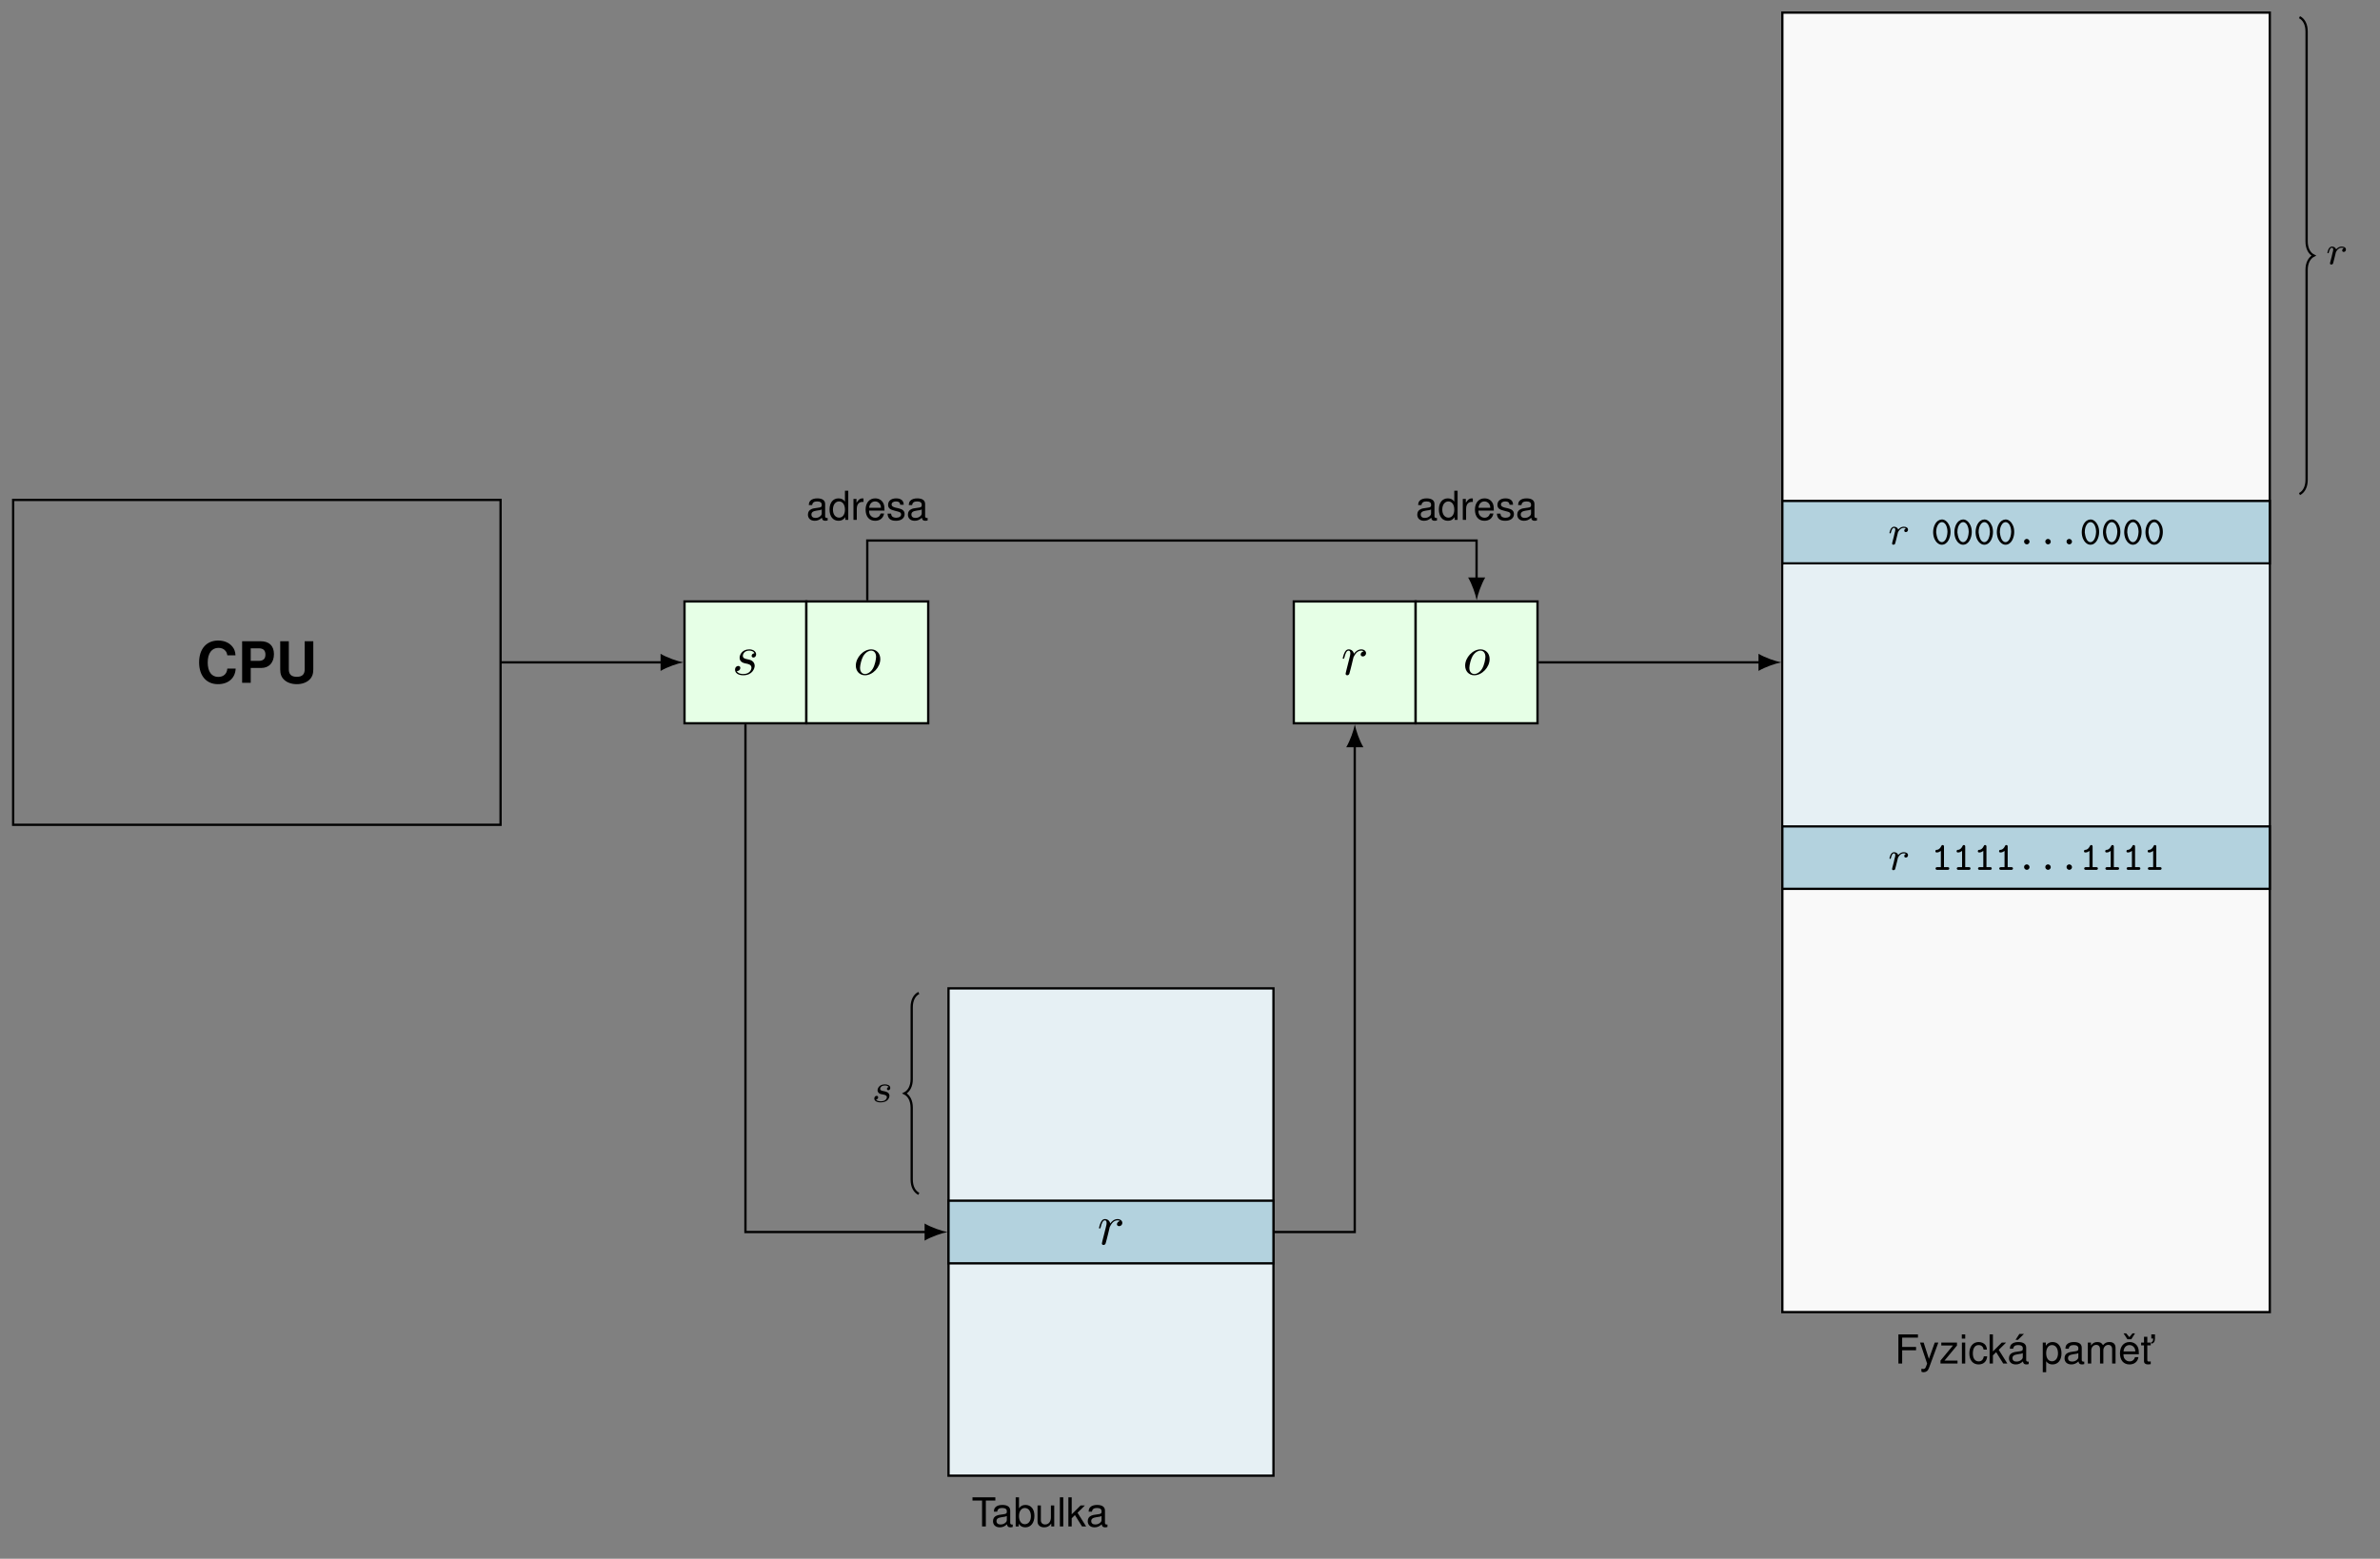 <?xml version="1.0" encoding="UTF-8"?>
<svg xmlns="http://www.w3.org/2000/svg" xmlns:xlink="http://www.w3.org/1999/xlink" width="414.82" height="271.751" viewBox="0 0 414.82 271.751">
<rect x="0" y="0" width="414.82" height="271.751" fill="#808080" stroke="none"/>
<defs>
<g>
<g id="glyph-0-0">
<path d="M 6.781 -4.797 C 6.734 -5.422 6.609 -5.828 6.297 -6.234 C 5.75 -6.969 4.844 -7.375 3.766 -7.375 C 1.719 -7.375 0.438 -5.906 0.438 -3.562 C 0.438 -1.234 1.703 0.234 3.719 0.234 C 5.531 0.234 6.734 -0.812 6.812 -2.484 L 5.359 -2.484 C 5.281 -1.547 4.688 -1.031 3.766 -1.031 C 2.609 -1.031 1.938 -1.953 1.938 -3.547 C 1.938 -5.141 2.641 -6.094 3.812 -6.094 C 4.328 -6.094 4.75 -5.922 5.031 -5.578 C 5.203 -5.375 5.281 -5.188 5.359 -4.797 Z M 6.781 -4.797 "/>
</g>
<g id="glyph-0-1">
<path d="M 2.25 -2.594 L 4.109 -2.594 C 5.438 -2.594 6.297 -3.531 6.297 -5 C 6.297 -6.453 5.469 -7.25 3.969 -7.25 L 0.75 -7.25 L 0.75 0 L 2.25 0 Z M 2.25 -3.828 L 2.25 -6.016 L 3.641 -6.016 C 4.438 -6.016 4.812 -5.656 4.812 -4.922 C 4.812 -4.188 4.438 -3.828 3.641 -3.828 Z M 2.25 -3.828 "/>
</g>
<g id="glyph-0-2">
<path d="M 5.016 -7.25 L 5.016 -2.344 C 5.016 -1.469 4.562 -1.047 3.641 -1.047 C 2.703 -1.047 2.25 -1.469 2.25 -2.344 L 2.25 -7.25 L 0.75 -7.25 L 0.75 -2.344 C 0.75 -1.516 0.969 -0.953 1.469 -0.5 C 1.984 -0.031 2.75 0.234 3.641 0.234 C 4.516 0.234 5.281 -0.031 5.797 -0.5 C 6.297 -0.953 6.516 -1.516 6.516 -2.344 L 6.516 -7.25 Z M 5.016 -7.25 "/>
</g>
<g id="glyph-1-0">
<path d="M 3.891 -3.719 C 3.609 -3.719 3.406 -3.5 3.406 -3.281 C 3.406 -3.141 3.5 -2.984 3.719 -2.984 C 3.938 -2.984 4.188 -3.156 4.188 -3.547 C 4.188 -3.984 3.75 -4.406 3 -4.406 C 1.688 -4.406 1.312 -3.391 1.312 -2.953 C 1.312 -2.172 2.047 -2.016 2.344 -1.953 C 2.859 -1.859 3.375 -1.75 3.375 -1.203 C 3.375 -0.953 3.141 -0.109 1.953 -0.109 C 1.812 -0.109 1.047 -0.109 0.812 -0.641 C 1.188 -0.594 1.438 -0.891 1.438 -1.172 C 1.438 -1.391 1.281 -1.516 1.078 -1.516 C 0.812 -1.516 0.516 -1.297 0.516 -0.859 C 0.516 -0.281 1.078 0.109 1.938 0.109 C 3.547 0.109 3.938 -1.094 3.938 -1.547 C 3.938 -1.906 3.75 -2.156 3.641 -2.266 C 3.359 -2.547 3.078 -2.594 2.641 -2.688 C 2.281 -2.766 1.875 -2.844 1.875 -3.281 C 1.875 -3.578 2.125 -4.188 3 -4.188 C 3.25 -4.188 3.75 -4.109 3.891 -3.719 Z M 3.891 -3.719 "/>
</g>
<g id="glyph-1-1">
<path d="M 4.672 -2.719 C 4.672 -3.75 3.969 -4.406 3.078 -4.406 C 1.734 -4.406 0.406 -2.984 0.406 -1.578 C 0.406 -0.594 1.078 0.109 2 0.109 C 3.328 0.109 4.672 -1.266 4.672 -2.719 Z M 2.016 -0.109 C 1.578 -0.109 1.141 -0.422 1.141 -1.188 C 1.141 -1.688 1.406 -2.75 1.719 -3.266 C 2.219 -4.031 2.781 -4.188 3.062 -4.188 C 3.641 -4.188 3.938 -3.703 3.938 -3.109 C 3.938 -2.719 3.75 -1.672 3.359 -1.031 C 3.016 -0.453 2.469 -0.109 2.016 -0.109 Z M 2.016 -0.109 "/>
</g>
<g id="glyph-1-2">
<path d="M 0.875 -0.594 C 0.844 -0.438 0.781 -0.203 0.781 -0.156 C 0.781 0.016 0.922 0.109 1.078 0.109 C 1.188 0.109 1.375 0.031 1.438 -0.172 C 1.469 -0.203 1.797 -1.562 1.844 -1.734 C 1.922 -2.062 2.094 -2.766 2.156 -3.031 C 2.203 -3.172 2.484 -3.641 2.719 -3.859 C 2.797 -3.922 3.078 -4.188 3.516 -4.188 C 3.766 -4.188 3.922 -4.062 3.938 -4.062 C 3.641 -4.016 3.406 -3.766 3.406 -3.516 C 3.406 -3.359 3.516 -3.172 3.797 -3.172 C 4.062 -3.172 4.344 -3.391 4.344 -3.75 C 4.344 -4.094 4.016 -4.406 3.516 -4.406 C 2.859 -4.406 2.422 -3.906 2.234 -3.641 C 2.156 -4.078 1.797 -4.406 1.328 -4.406 C 0.875 -4.406 0.688 -4.016 0.594 -3.828 C 0.422 -3.5 0.281 -2.891 0.281 -2.859 C 0.281 -2.766 0.391 -2.766 0.406 -2.766 C 0.5 -2.766 0.516 -2.781 0.578 -3 C 0.75 -3.703 0.953 -4.188 1.297 -4.188 C 1.469 -4.188 1.609 -4.094 1.609 -3.719 C 1.609 -3.516 1.578 -3.406 1.453 -2.891 Z M 0.875 -0.594 "/>
</g>
<g id="glyph-2-0">
<path d="M 1.281 -2.312 L 3.703 -2.312 L 3.703 -2.891 L 1.281 -2.891 L 1.281 -4.516 L 4.031 -4.516 L 4.031 -5.078 L 0.625 -5.078 L 0.625 0 L 1.281 0 Z M 1.281 -2.312 "/>
</g>
<g id="glyph-2-1">
<path d="M 2.703 -3.656 L 1.688 -0.812 L 0.766 -3.656 L 0.141 -3.656 L 1.375 0.016 L 1.156 0.594 C 1.062 0.844 0.922 0.953 0.688 0.953 C 0.594 0.953 0.5 0.938 0.375 0.906 L 0.375 1.422 C 0.5 1.484 0.609 1.516 0.766 1.516 C 0.953 1.516 1.156 1.453 1.312 1.344 C 1.484 1.219 1.594 1.062 1.703 0.766 L 3.328 -3.656 Z M 2.703 -3.656 "/>
</g>
<g id="glyph-2-2">
<path d="M 3.094 -3.656 L 0.359 -3.656 L 0.359 -3.141 L 2.391 -3.141 L 0.219 -0.516 L 0.219 0 L 3.188 0 L 3.188 -0.516 L 0.922 -0.516 L 3.094 -3.141 Z M 3.094 -3.656 "/>
</g>
<g id="glyph-2-3">
<path d="M 1.047 -3.656 L 0.469 -3.656 L 0.469 0 L 1.047 0 Z M 1.047 -5.078 L 0.453 -5.078 L 0.453 -4.344 L 1.047 -4.344 Z M 1.047 -5.078 "/>
</g>
<g id="glyph-2-4">
<path d="M 3.281 -2.422 C 3.25 -2.781 3.172 -3.016 3.031 -3.219 C 2.781 -3.547 2.344 -3.75 1.844 -3.75 C 0.859 -3.75 0.219 -2.969 0.219 -1.766 C 0.219 -0.578 0.844 0.156 1.828 0.156 C 2.703 0.156 3.25 -0.359 3.328 -1.25 L 2.734 -1.25 C 2.641 -0.672 2.344 -0.375 1.844 -0.375 C 1.203 -0.375 0.828 -0.906 0.828 -1.766 C 0.828 -2.672 1.203 -3.219 1.828 -3.219 C 2.328 -3.219 2.625 -2.938 2.703 -2.422 Z M 3.281 -2.422 "/>
</g>
<g id="glyph-2-5">
<path d="M 0.984 -5.078 L 0.406 -5.078 L 0.406 0 L 0.984 0 L 0.984 -1.422 L 1.547 -1.984 L 2.781 0 L 3.5 0 L 2 -2.391 L 3.281 -3.656 L 2.531 -3.656 L 0.984 -2.109 Z M 0.984 -5.078 "/>
</g>
<g id="glyph-2-6">
<path d="M 3.734 -0.344 C 3.672 -0.328 3.641 -0.328 3.609 -0.328 C 3.406 -0.328 3.297 -0.438 3.297 -0.609 L 3.297 -2.766 C 3.297 -3.406 2.812 -3.75 1.922 -3.75 C 1.391 -3.75 0.953 -3.609 0.703 -3.328 C 0.531 -3.141 0.469 -2.938 0.453 -2.578 L 1.031 -2.578 C 1.094 -3.016 1.359 -3.219 1.891 -3.219 C 2.422 -3.219 2.703 -3.031 2.703 -2.672 L 2.703 -2.516 C 2.703 -2.281 2.562 -2.172 2.109 -2.125 C 1.281 -2.016 1.156 -1.984 0.938 -1.891 C 0.516 -1.719 0.297 -1.391 0.297 -0.922 C 0.297 -0.266 0.75 0.156 1.484 0.156 C 1.953 0.156 2.328 0 2.734 -0.375 C 2.781 0 2.953 0.156 3.328 0.156 C 3.453 0.156 3.547 0.141 3.734 0.094 Z M 2.703 -1.156 C 2.703 -0.953 2.656 -0.844 2.484 -0.672 C 2.25 -0.453 1.953 -0.344 1.609 -0.344 C 1.156 -0.344 0.906 -0.562 0.906 -0.938 C 0.906 -1.312 1.156 -1.516 1.781 -1.609 C 2.391 -1.688 2.516 -1.719 2.703 -1.812 Z M 2.109 -5.156 L 1.438 -4.125 L 1.859 -4.125 L 2.906 -5.156 Z M 2.109 -5.156 "/>
</g>
<g id="glyph-2-7">
<path d="M 0.375 1.516 L 0.969 1.516 L 0.969 -0.391 C 1.266 0 1.609 0.156 2.078 0.156 C 3.031 0.156 3.641 -0.594 3.641 -1.766 C 3.641 -2.984 3.047 -3.75 2.078 -3.75 C 1.578 -3.75 1.188 -3.531 0.906 -3.094 L 0.906 -3.656 L 0.375 -3.656 Z M 1.984 -3.219 C 2.625 -3.219 3.031 -2.641 3.031 -1.781 C 3.031 -0.953 2.609 -0.391 1.984 -0.391 C 1.359 -0.391 0.969 -0.938 0.969 -1.797 C 0.969 -2.656 1.359 -3.219 1.984 -3.219 Z M 1.984 -3.219 "/>
</g>
<g id="glyph-2-8">
<path d="M 3.734 -0.344 C 3.672 -0.328 3.641 -0.328 3.609 -0.328 C 3.406 -0.328 3.297 -0.438 3.297 -0.609 L 3.297 -2.766 C 3.297 -3.406 2.812 -3.75 1.922 -3.75 C 1.391 -3.75 0.953 -3.609 0.703 -3.328 C 0.531 -3.141 0.469 -2.938 0.453 -2.578 L 1.031 -2.578 C 1.094 -3.016 1.359 -3.219 1.891 -3.219 C 2.422 -3.219 2.703 -3.031 2.703 -2.672 L 2.703 -2.516 C 2.703 -2.281 2.562 -2.172 2.109 -2.125 C 1.281 -2.016 1.156 -1.984 0.938 -1.891 C 0.516 -1.719 0.297 -1.391 0.297 -0.922 C 0.297 -0.266 0.75 0.156 1.484 0.156 C 1.953 0.156 2.328 0 2.734 -0.375 C 2.781 0 2.953 0.156 3.328 0.156 C 3.453 0.156 3.547 0.141 3.734 0.094 Z M 2.703 -1.156 C 2.703 -0.953 2.656 -0.844 2.484 -0.672 C 2.25 -0.453 1.953 -0.344 1.609 -0.344 C 1.156 -0.344 0.906 -0.562 0.906 -0.938 C 0.906 -1.312 1.156 -1.516 1.781 -1.609 C 2.391 -1.688 2.516 -1.719 2.703 -1.812 Z M 2.703 -1.156 "/>
</g>
<g id="glyph-2-9">
<path d="M 0.484 -3.656 L 0.484 0 L 1.078 0 L 1.078 -2.297 C 1.078 -2.828 1.453 -3.25 1.938 -3.25 C 2.359 -3.25 2.609 -2.984 2.609 -2.516 L 2.609 0 L 3.188 0 L 3.188 -2.297 C 3.188 -2.828 3.578 -3.25 4.047 -3.25 C 4.469 -3.25 4.719 -2.969 4.719 -2.516 L 4.719 0 L 5.312 0 L 5.312 -2.734 C 5.312 -3.391 4.938 -3.75 4.25 -3.75 C 3.766 -3.75 3.469 -3.609 3.125 -3.203 C 2.906 -3.594 2.625 -3.75 2.141 -3.75 C 1.656 -3.75 1.344 -3.578 1.031 -3.141 L 1.031 -3.656 Z M 0.484 -3.656 "/>
</g>
<g id="glyph-2-10">
<path d="M 1.469 -4.125 L 2.125 -5.156 L 1.688 -5.156 L 1.141 -4.5 L 0.578 -5.156 L 0.125 -5.156 L 0.797 -4.125 Z M 1.469 -4.125 "/>
</g>
<g id="glyph-2-11">
<path d="M 3.578 -1.625 C 3.578 -2.188 3.531 -2.516 3.422 -2.797 C 3.188 -3.391 2.641 -3.75 1.953 -3.75 C 0.938 -3.75 0.281 -2.969 0.281 -1.781 C 0.281 -0.578 0.906 0.156 1.938 0.156 C 2.781 0.156 3.359 -0.312 3.5 -1.109 L 2.906 -1.109 C 2.75 -0.625 2.422 -0.375 1.953 -0.375 C 1.594 -0.375 1.281 -0.547 1.078 -0.844 C 0.938 -1.062 0.891 -1.266 0.891 -1.625 Z M 0.906 -2.109 C 0.953 -2.781 1.359 -3.219 1.938 -3.219 C 2.516 -3.219 2.953 -2.75 2.953 -2.141 C 2.953 -2.125 2.953 -2.125 2.953 -2.109 Z M 0.906 -2.109 "/>
</g>
<g id="glyph-2-12">
<path d="M 1.766 -3.656 L 1.172 -3.656 L 1.172 -4.656 L 0.594 -4.656 L 0.594 -3.656 L 0.094 -3.656 L 0.094 -3.172 L 0.594 -3.172 L 0.594 -0.422 C 0.594 -0.047 0.844 0.156 1.297 0.156 C 1.438 0.156 1.578 0.141 1.766 0.109 L 1.766 -0.375 C 1.688 -0.359 1.609 -0.344 1.484 -0.344 C 1.234 -0.344 1.172 -0.422 1.172 -0.672 L 1.172 -3.172 L 1.766 -3.172 Z M 1.766 -3.656 "/>
</g>
<g id="glyph-2-13">
<path d="M 0.453 -5.078 L 0.453 -4.359 L 0.781 -4.359 C 0.781 -3.953 0.688 -3.766 0.453 -3.734 L 0.453 -3.469 C 0.859 -3.5 1.094 -3.812 1.094 -4.375 L 1.094 -5.078 Z M 0.453 -5.078 "/>
</g>
<g id="glyph-2-14">
<path d="M 3.453 -5.078 L 2.875 -5.078 L 2.875 -3.188 C 2.625 -3.562 2.234 -3.75 1.75 -3.75 C 0.797 -3.75 0.188 -3 0.188 -1.828 C 0.188 -0.594 0.781 0.156 1.766 0.156 C 2.266 0.156 2.625 -0.031 2.938 -0.484 L 2.938 0 L 3.453 0 Z M 1.844 -3.219 C 2.469 -3.219 2.875 -2.656 2.875 -1.781 C 2.875 -0.938 2.469 -0.391 1.859 -0.391 C 1.219 -0.391 0.781 -0.953 0.781 -1.797 C 0.781 -2.641 1.219 -3.219 1.844 -3.219 Z M 1.844 -3.219 "/>
</g>
<g id="glyph-2-15">
<path d="M 0.484 -3.656 L 0.484 0 L 1.062 0 L 1.062 -1.891 C 1.062 -2.422 1.203 -2.766 1.484 -2.969 C 1.656 -3.094 1.828 -3.141 2.234 -3.141 L 2.234 -3.734 C 2.141 -3.75 2.094 -3.75 2.016 -3.75 C 1.641 -3.75 1.359 -3.531 1.016 -2.984 L 1.016 -3.656 Z M 0.484 -3.656 "/>
</g>
<g id="glyph-2-16">
<path d="M 3.047 -2.641 C 3.047 -3.359 2.578 -3.75 1.734 -3.75 C 0.875 -3.75 0.328 -3.312 0.328 -2.641 C 0.328 -2.062 0.625 -1.797 1.484 -1.594 L 2.031 -1.453 C 2.438 -1.359 2.594 -1.219 2.594 -0.953 C 2.594 -0.609 2.25 -0.375 1.734 -0.375 C 1.422 -0.375 1.156 -0.469 1.016 -0.625 C 0.922 -0.719 0.891 -0.828 0.844 -1.094 L 0.234 -1.094 C 0.266 -0.25 0.734 0.156 1.688 0.156 C 2.609 0.156 3.203 -0.297 3.203 -1 C 3.203 -1.547 2.891 -1.844 2.172 -2.016 L 1.609 -2.141 C 1.141 -2.266 0.938 -2.406 0.938 -2.672 C 0.938 -3 1.234 -3.219 1.703 -3.219 C 2.172 -3.219 2.422 -3.016 2.438 -2.641 Z M 3.047 -2.641 "/>
</g>
<g id="glyph-2-17">
<path d="M 2.469 -4.516 L 4.125 -4.516 L 4.125 -5.078 L 0.141 -5.078 L 0.141 -4.516 L 1.812 -4.516 L 1.812 0 L 2.469 0 Z M 2.469 -4.516 "/>
</g>
<g id="glyph-2-18">
<path d="M 0.375 -5.078 L 0.375 0 L 0.906 0 L 0.906 -0.469 C 1.172 -0.047 1.547 0.156 2.062 0.156 C 3.016 0.156 3.641 -0.625 3.641 -1.844 C 3.641 -3.031 3.047 -3.75 2.078 -3.75 C 1.578 -3.75 1.219 -3.562 0.953 -3.156 L 0.953 -5.078 Z M 1.969 -3.219 C 2.625 -3.219 3.031 -2.641 3.031 -1.781 C 3.031 -0.953 2.609 -0.391 1.969 -0.391 C 1.359 -0.391 0.953 -0.938 0.953 -1.797 C 0.953 -2.656 1.359 -3.219 1.969 -3.219 Z M 1.969 -3.219 "/>
</g>
<g id="glyph-2-19">
<path d="M 3.359 0 L 3.359 -3.656 L 2.781 -3.656 L 2.781 -1.578 C 2.781 -0.844 2.391 -0.344 1.781 -0.344 C 1.328 -0.344 1.031 -0.625 1.031 -1.062 L 1.031 -3.656 L 0.453 -3.656 L 0.453 -0.844 C 0.453 -0.234 0.906 0.156 1.609 0.156 C 2.156 0.156 2.5 -0.031 2.844 -0.516 L 2.844 0 Z M 3.359 0 "/>
</g>
<g id="glyph-2-20">
<path d="M 1.062 -5.078 L 0.469 -5.078 L 0.469 0 L 1.062 0 Z M 1.062 -5.078 "/>
</g>
<g id="glyph-3-0">
<path d="M 1.641 -1.406 C 1.641 -1.453 1.812 -2.078 1.812 -2.109 C 1.828 -2.172 2.031 -2.516 2.266 -2.688 C 2.328 -2.734 2.516 -2.875 2.828 -2.875 C 2.891 -2.875 3.062 -2.875 3.203 -2.781 C 2.984 -2.719 2.906 -2.516 2.906 -2.391 C 2.906 -2.25 3.016 -2.141 3.172 -2.141 C 3.344 -2.141 3.562 -2.266 3.562 -2.562 C 3.562 -2.922 3.188 -3.078 2.828 -3.078 C 2.469 -3.078 2.156 -2.922 1.844 -2.578 C 1.719 -3 1.297 -3.078 1.125 -3.078 C 0.875 -3.078 0.703 -2.906 0.578 -2.719 C 0.422 -2.453 0.328 -2.047 0.328 -2 C 0.328 -1.922 0.422 -1.922 0.453 -1.922 C 0.547 -1.922 0.547 -1.938 0.594 -2.125 C 0.703 -2.547 0.844 -2.875 1.109 -2.875 C 1.297 -2.875 1.344 -2.719 1.344 -2.531 C 1.344 -2.406 1.281 -2.141 1.219 -1.953 C 1.172 -1.766 1.109 -1.484 1.078 -1.328 L 0.844 -0.438 C 0.828 -0.344 0.781 -0.172 0.781 -0.156 C 0.781 0 0.906 0.062 1.016 0.062 C 1.125 0.062 1.266 0 1.312 -0.125 C 1.328 -0.172 1.406 -0.484 1.453 -0.656 Z M 1.641 -1.406 "/>
</g>
<g id="glyph-3-1">
<path d="M 3 -2.625 C 2.828 -2.578 2.703 -2.438 2.703 -2.297 C 2.703 -2.125 2.844 -2.062 2.938 -2.062 C 3.016 -2.062 3.281 -2.109 3.281 -2.469 C 3.281 -2.922 2.781 -3.078 2.344 -3.078 C 1.266 -3.078 1.062 -2.266 1.062 -2.062 C 1.062 -1.797 1.219 -1.625 1.312 -1.547 C 1.484 -1.406 1.609 -1.375 2.094 -1.297 C 2.25 -1.266 2.688 -1.188 2.688 -0.844 C 2.688 -0.719 2.609 -0.453 2.328 -0.281 C 2.047 -0.125 1.703 -0.125 1.625 -0.125 C 1.344 -0.125 0.953 -0.188 0.781 -0.422 C 1.016 -0.453 1.172 -0.625 1.172 -0.812 C 1.172 -0.984 1.047 -1.078 0.906 -1.078 C 0.703 -1.078 0.5 -0.906 0.5 -0.609 C 0.5 -0.188 0.938 0.062 1.609 0.062 C 2.906 0.062 3.141 -0.812 3.141 -1.078 C 3.141 -1.719 2.438 -1.844 2.172 -1.891 C 2.109 -1.906 1.938 -1.938 1.891 -1.953 C 1.641 -2 1.516 -2.141 1.516 -2.297 C 1.516 -2.453 1.641 -2.641 1.797 -2.75 C 1.984 -2.859 2.219 -2.875 2.344 -2.875 C 2.484 -2.875 2.844 -2.859 3 -2.625 Z M 3 -2.625 "/>
</g>
<g id="glyph-4-0">
<path d="M 1.766 -4.328 C 0.766 -4.234 0.328 -3.047 0.328 -2.125 C 0.328 -1.734 0.406 -1.312 0.562 -0.953 C 0.781 -0.453 1.25 0.062 1.828 0.062 C 2.891 0.062 3.359 -1.219 3.359 -2.141 C 3.359 -2.547 3.297 -2.969 3.125 -3.328 C 2.906 -3.828 2.438 -4.344 1.859 -4.344 C 1.828 -4.344 1.797 -4.328 1.766 -4.328 Z M 0.859 -2.062 L 0.859 -2.156 C 0.859 -2.641 0.953 -3.141 1.25 -3.531 C 1.391 -3.719 1.609 -3.875 1.844 -3.875 C 2.641 -3.875 2.828 -2.641 2.828 -2.281 C 2.828 -1.562 2.578 -0.438 1.875 -0.391 L 1.859 -0.391 C 1.094 -0.391 0.922 -1.578 0.859 -2.062 Z M 0.859 -2.062 "/>
</g>
<g id="glyph-4-1">
<path d="M 1.797 -0.953 C 1.578 -0.906 1.375 -0.766 1.375 -0.484 C 1.375 -0.234 1.594 0 1.859 0 C 2.125 0 2.328 -0.234 2.328 -0.469 C 2.328 -0.719 2.109 -0.953 1.844 -0.953 C 1.828 -0.953 1.812 -0.953 1.797 -0.953 Z M 1.797 -0.953 "/>
</g>
<g id="glyph-4-2">
<path d="M 1.672 -3.297 L 1.672 -0.469 L 1.031 -0.469 C 0.875 -0.469 0.75 -0.391 0.75 -0.234 C 0.75 -0.109 0.844 -0.016 0.969 0 L 2.781 0 C 2.812 0 2.844 0 2.891 0 C 3.047 0 3.141 -0.109 3.141 -0.234 C 3.141 -0.391 3.047 -0.469 2.875 -0.469 L 2.219 -0.469 L 2.219 -3.906 C 2.219 -3.953 2.219 -4 2.219 -4.062 C 2.219 -4.234 2.125 -4.328 1.984 -4.328 C 1.812 -4.328 1.766 -4.188 1.703 -4.062 C 1.578 -3.812 1.359 -3.562 1.078 -3.5 C 1 -3.484 0.906 -3.5 0.844 -3.469 C 0.75 -3.422 0.719 -3.328 0.719 -3.234 L 0.719 -3.219 C 0.719 -3.094 0.828 -3.031 0.938 -3.031 L 1 -3.031 C 1.25 -3.031 1.484 -3.156 1.672 -3.297 Z M 1.672 -3.297 "/>
</g>
</g>
</defs>
<path fill="none" stroke-width="0.399" stroke-linecap="butt" stroke-linejoin="miter" stroke="rgb(0%, 0%, 0%)" stroke-opacity="1" stroke-miterlimit="10" d="M -42.52 -28.347 L 42.519 -28.347 L 42.519 28.346 L -42.52 28.346 Z M -42.52 -28.347 " transform="matrix(0.999, 0, 0, -0.999, 44.77, 115.472)"/>
<g fill="rgb(0%, 0%, 0%)" fill-opacity="1">
<use xlink:href="#glyph-0-0" x="34.265" y="119.041"/>
<use xlink:href="#glyph-0-1" x="41.451" y="119.041"/>
<use xlink:href="#glyph-0-2" x="48.09" y="119.041"/>
</g>
<path fill-rule="nonzero" fill="rgb(89.999%, 100%, 89.999%)" fill-opacity="1" stroke-width="0.399" stroke-linecap="butt" stroke-linejoin="miter" stroke="rgb(0%, 0%, 0%)" stroke-opacity="1" stroke-miterlimit="10" d="M 74.611 -10.631 L 95.869 -10.631 L 95.869 10.63 L 74.611 10.63 Z M 74.611 -10.631 " transform="matrix(0.999, 0, 0, -0.999, 44.77, 115.472)"/>
<g fill="rgb(0%, 0%, 0%)" fill-opacity="1">
<use xlink:href="#glyph-1-0" x="127.598" y="117.615"/>
</g>
<path fill-rule="nonzero" fill="rgb(89.999%, 100%, 89.999%)" fill-opacity="1" stroke-width="0.399" stroke-linecap="butt" stroke-linejoin="miter" stroke="rgb(0%, 0%, 0%)" stroke-opacity="1" stroke-miterlimit="10" d="M 95.869 -10.631 L 117.13 -10.631 L 117.13 10.63 L 95.869 10.63 Z M 95.869 -10.631 " transform="matrix(0.999, 0, 0, -0.999, 44.77, 115.472)"/>
<g fill="rgb(0%, 0%, 0%)" fill-opacity="1">
<use xlink:href="#glyph-1-1" x="148.759" y="117.615"/>
</g>
<path fill-rule="nonzero" fill="rgb(89.999%, 100%, 89.999%)" fill-opacity="1" stroke-width="0.399" stroke-linecap="butt" stroke-linejoin="miter" stroke="rgb(0%, 0%, 0%)" stroke-opacity="1" stroke-miterlimit="10" d="M 180.911 -10.631 L 202.169 -10.631 L 202.169 10.63 L 180.911 10.63 Z M 180.911 -10.631 " transform="matrix(0.999, 0, 0, -0.999, 44.77, 115.472)"/>
<g fill="rgb(0%, 0%, 0%)" fill-opacity="1">
<use xlink:href="#glyph-1-2" x="233.749" y="117.615"/>
</g>
<path fill-rule="nonzero" fill="rgb(89.999%, 100%, 89.999%)" fill-opacity="1" stroke-width="0.399" stroke-linecap="butt" stroke-linejoin="miter" stroke="rgb(0%, 0%, 0%)" stroke-opacity="1" stroke-miterlimit="10" d="M 202.169 -10.631 L 223.431 -10.631 L 223.431 10.63 L 202.169 10.63 Z M 202.169 -10.631 " transform="matrix(0.999, 0, 0, -0.999, 44.77, 115.472)"/>
<g fill="rgb(0%, 0%, 0%)" fill-opacity="1">
<use xlink:href="#glyph-1-1" x="254.96" y="117.615"/>
</g>
<path fill-rule="nonzero" fill="rgb(97.353%, 97.371%, 97.432%)" fill-opacity="1" stroke-width="0.399" stroke-linecap="butt" stroke-linejoin="miter" stroke="rgb(0%, 0%, 0%)" stroke-opacity="1" stroke-miterlimit="10" d="M 266.149 -113.386 L 351.192 -113.386 L 351.192 113.388 L 266.149 113.388 Z M 266.149 -113.386 " transform="matrix(0.999, 0, 0, -0.999, 44.77, 115.472)"/>
<g fill="rgb(0%, 0%, 0%)" fill-opacity="1">
<use xlink:href="#glyph-2-0" x="330.255" y="237.713"/>
<use xlink:href="#glyph-2-1" x="334.513" y="237.713"/>
<use xlink:href="#glyph-2-2" x="337.996" y="237.713"/>
<use xlink:href="#glyph-2-3" x="341.48" y="237.713"/>
<use xlink:href="#glyph-2-4" x="343.027" y="237.713"/>
</g>
<g fill="rgb(0%, 0%, 0%)" fill-opacity="1">
<use xlink:href="#glyph-2-5" x="346.371" y="237.713"/>
<use xlink:href="#glyph-2-6" x="349.855" y="237.713"/>
</g>
<g fill="rgb(0%, 0%, 0%)" fill-opacity="1">
<use xlink:href="#glyph-2-7" x="355.666" y="237.713"/>
<use xlink:href="#glyph-2-8" x="359.539" y="237.713"/>
<use xlink:href="#glyph-2-9" x="363.413" y="237.713"/>
</g>
<g fill="rgb(0%, 0%, 0%)" fill-opacity="1">
<use xlink:href="#glyph-2-10" x="369.998" y="237.608"/>
</g>
<g fill="rgb(0%, 0%, 0%)" fill-opacity="1">
<use xlink:href="#glyph-2-11" x="369.218" y="237.713"/>
<use xlink:href="#glyph-2-12" x="373.092" y="237.713"/>
</g>
<g fill="rgb(0%, 0%, 0%)" fill-opacity="1">
<use xlink:href="#glyph-2-13" x="374.506" y="237.713"/>
</g>
<path fill="none" stroke-width="0.399" stroke-linecap="butt" stroke-linejoin="miter" stroke="rgb(0%, 0%, 0%)" stroke-opacity="1" stroke-miterlimit="10" d="M 106.499 10.83 L 106.499 21.261 L 212.8 21.261 L 212.8 14.415 " transform="matrix(0.999, 0, 0, -0.999, 44.77, 115.472)"/>
<path fill-rule="nonzero" fill="rgb(0%, 0%, 0%)" fill-opacity="1" d="M 257.375 104.652 C 257.574 103.59 258.172 101.867 258.867 100.672 L 255.883 100.672 C 256.578 101.867 257.176 103.59 257.375 104.652 "/>
<g fill="rgb(0%, 0%, 0%)" fill-opacity="1">
<use xlink:href="#glyph-2-8" x="140.521" y="90.635"/>
<use xlink:href="#glyph-2-14" x="144.395" y="90.635"/>
<use xlink:href="#glyph-2-15" x="148.269" y="90.635"/>
<use xlink:href="#glyph-2-11" x="150.589" y="90.635"/>
<use xlink:href="#glyph-2-16" x="154.463" y="90.635"/>
<use xlink:href="#glyph-2-8" x="157.947" y="90.635"/>
</g>
<g fill="rgb(0%, 0%, 0%)" fill-opacity="1">
<use xlink:href="#glyph-2-8" x="246.724" y="90.635"/>
<use xlink:href="#glyph-2-14" x="250.598" y="90.635"/>
<use xlink:href="#glyph-2-15" x="254.472" y="90.635"/>
<use xlink:href="#glyph-2-11" x="256.792" y="90.635"/>
<use xlink:href="#glyph-2-16" x="260.666" y="90.635"/>
<use xlink:href="#glyph-2-8" x="264.149" y="90.635"/>
</g>
<path fill="none" stroke-width="0.399" stroke-linecap="butt" stroke-linejoin="miter" stroke="rgb(0%, 0%, 0%)" stroke-opacity="1" stroke-miterlimit="10" d="M 42.718 -0 L 70.822 -0 " transform="matrix(0.999, 0, 0, -0.999, 44.77, 115.472)"/>
<path fill-rule="nonzero" fill="rgb(0%, 0%, 0%)" fill-opacity="1" d="M 119.113 115.473 C 118.051 115.273 116.324 114.676 115.133 113.98 L 115.133 116.965 C 116.324 116.27 118.051 115.672 119.113 115.473 "/>
<path fill-rule="nonzero" fill="rgb(90.038%, 94.04%, 95.609%)" fill-opacity="1" stroke-width="0.399" stroke-linecap="butt" stroke-linejoin="miter" stroke="rgb(0%, 0%, 0%)" stroke-opacity="1" stroke-miterlimit="10" d="M 120.672 -141.935 L 177.365 -141.935 L 177.365 -56.892 L 120.672 -56.892 Z M 120.672 -141.935 " transform="matrix(0.999, 0, 0, -0.999, 44.77, 115.472)"/>
<g fill="rgb(0%, 0%, 0%)" fill-opacity="1">
<use xlink:href="#glyph-2-17" x="169.357" y="266.114"/>
</g>
<g fill="rgb(0%, 0%, 0%)" fill-opacity="1">
<use xlink:href="#glyph-2-8" x="172.778" y="266.114"/>
<use xlink:href="#glyph-2-18" x="176.652" y="266.114"/>
</g>
<g fill="rgb(0%, 0%, 0%)" fill-opacity="1">
<use xlink:href="#glyph-2-19" x="180.386" y="266.114"/>
<use xlink:href="#glyph-2-20" x="184.26" y="266.114"/>
<use xlink:href="#glyph-2-5" x="185.807" y="266.114"/>
<use xlink:href="#glyph-2-8" x="189.291" y="266.114"/>
</g>
<path fill-rule="nonzero" fill="rgb(70.116%, 82.117%, 86.823%)" fill-opacity="1" stroke-width="0.399" stroke-linecap="butt" stroke-linejoin="miter" stroke="rgb(0%, 0%, 0%)" stroke-opacity="1" stroke-miterlimit="10" d="M 120.672 -104.878 L 177.365 -104.878 L 177.365 -93.946 L 120.672 -93.946 Z M 120.672 -104.878 " transform="matrix(0.999, 0, 0, -0.999, 44.77, 115.472)"/>
<g fill="rgb(0%, 0%, 0%)" fill-opacity="1">
<use xlink:href="#glyph-1-2" x="191.269" y="216.936"/>
</g>
<path fill="none" stroke-width="0.399" stroke-linecap="butt" stroke-linejoin="miter" stroke="rgb(0%, 0%, 0%)" stroke-opacity="1" stroke-miterlimit="10" d="M 177.564 -99.412 L 191.542 -99.412 L 191.542 -14.416 " transform="matrix(0.999, 0, 0, -0.999, 44.77, 115.472)"/>
<path fill-rule="nonzero" fill="rgb(0%, 0%, 0%)" fill-opacity="1" d="M 236.137 126.293 C 235.938 127.352 235.34 129.078 234.641 130.273 L 237.629 130.273 C 236.93 129.078 236.336 127.352 236.137 126.293 "/>
<path fill="none" stroke-width="0.399" stroke-linecap="butt" stroke-linejoin="miter" stroke="rgb(0%, 0%, 0%)" stroke-opacity="1" stroke-miterlimit="10" d="M 85.242 -10.831 L 85.242 -99.412 L 116.888 -99.412 " transform="matrix(0.999, 0, 0, -0.999, 44.77, 115.472)"/>
<path fill-rule="nonzero" fill="rgb(0%, 0%, 0%)" fill-opacity="1" d="M 165.133 214.793 C 164.07 214.594 162.348 213.996 161.152 213.301 L 161.152 216.289 C 162.348 215.59 164.07 214.992 165.133 214.793 "/>
<path fill="none" stroke-width="0.399" stroke-linecap="butt" stroke-linejoin="miter" stroke="rgb(0%, 0%, 0%)" stroke-opacity="1" stroke-miterlimit="10" d="M 223.63 -0 L 262.365 -0 " transform="matrix(0.999, 0, 0, -0.999, 44.77, 115.472)"/>
<path fill-rule="nonzero" fill="rgb(0%, 0%, 0%)" fill-opacity="1" d="M 310.477 115.473 C 309.414 115.273 307.691 114.676 306.496 113.98 L 306.496 116.965 C 307.691 116.27 309.414 115.672 310.477 115.473 "/>
<path fill-rule="nonzero" fill="rgb(70.116%, 82.117%, 86.823%)" fill-opacity="1" stroke-width="0.399" stroke-linecap="butt" stroke-linejoin="miter" stroke="rgb(0%, 0%, 0%)" stroke-opacity="1" stroke-miterlimit="10" d="M 266.149 17.269 L 351.192 17.269 L 351.192 28.17 L 266.149 28.17 Z M 266.149 17.269 " transform="matrix(0.999, 0, 0, -0.999, 44.77, 115.472)"/>
<g fill="rgb(0%, 0%, 0%)" fill-opacity="1">
<use xlink:href="#glyph-3-0" x="328.996" y="94.903"/>
</g>
<g fill="rgb(0%, 0%, 0%)" fill-opacity="1">
<use xlink:href="#glyph-4-0" x="336.607" y="94.903"/>
<use xlink:href="#glyph-4-0" x="340.307" y="94.903"/>
<use xlink:href="#glyph-4-0" x="344.007" y="94.903"/>
<use xlink:href="#glyph-4-0" x="347.708" y="94.903"/>
<use xlink:href="#glyph-4-1" x="351.408" y="94.903"/>
<use xlink:href="#glyph-4-1" x="355.109" y="94.903"/>
<use xlink:href="#glyph-4-1" x="358.809" y="94.903"/>
<use xlink:href="#glyph-4-0" x="362.509" y="94.903"/>
<use xlink:href="#glyph-4-0" x="366.21" y="94.903"/>
<use xlink:href="#glyph-4-0" x="369.91" y="94.903"/>
<use xlink:href="#glyph-4-0" x="373.611" y="94.903"/>
</g>
<path fill-rule="nonzero" fill="rgb(70.116%, 82.117%, 86.823%)" fill-opacity="1" stroke-width="0.399" stroke-linecap="butt" stroke-linejoin="miter" stroke="rgb(0%, 0%, 0%)" stroke-opacity="1" stroke-miterlimit="10" d="M 266.149 -39.525 L 351.192 -39.525 L 351.192 -28.624 L 266.149 -28.624 Z M 266.149 -39.525 " transform="matrix(0.999, 0, 0, -0.999, 44.77, 115.472)"/>
<g fill="rgb(0%, 0%, 0%)" fill-opacity="1">
<use xlink:href="#glyph-3-0" x="328.996" y="151.644"/>
</g>
<g fill="rgb(0%, 0%, 0%)" fill-opacity="1">
<use xlink:href="#glyph-4-2" x="336.607" y="151.644"/>
<use xlink:href="#glyph-4-2" x="340.307" y="151.644"/>
<use xlink:href="#glyph-4-2" x="344.007" y="151.644"/>
<use xlink:href="#glyph-4-2" x="347.708" y="151.644"/>
<use xlink:href="#glyph-4-1" x="351.408" y="151.644"/>
<use xlink:href="#glyph-4-1" x="355.109" y="151.644"/>
<use xlink:href="#glyph-4-1" x="358.809" y="151.644"/>
<use xlink:href="#glyph-4-2" x="362.509" y="151.644"/>
<use xlink:href="#glyph-4-2" x="366.21" y="151.644"/>
<use xlink:href="#glyph-4-2" x="369.91" y="151.644"/>
<use xlink:href="#glyph-4-2" x="373.611" y="151.644"/>
</g>
<path fill-rule="nonzero" fill="rgb(90.038%, 94.04%, 95.609%)" fill-opacity="1" d="M 310.875 98.418 L 395.441 98.418 L 395.441 143.871 L 310.875 143.871 Z M 310.875 98.418 "/>
<path fill="none" stroke-width="0.399" stroke-linecap="butt" stroke-linejoin="miter" stroke="rgb(0%, 0%, 0%)" stroke-opacity="1" stroke-miterlimit="10" d="M 115.492 -57.69 C 114.745 -58.065 114.249 -58.933 114.249 -60.181 L 114.249 -72.731 C 114.249 -73.974 113.748 -74.846 113.001 -75.222 C 113.748 -75.593 114.249 -76.465 114.249 -77.712 L 114.249 -90.263 C 114.249 -91.506 114.745 -92.378 115.492 -92.753 " transform="matrix(0.999, 0, 0, -0.999, 44.77, 115.472)"/>
<g fill="rgb(0%, 0%, 0%)" fill-opacity="1">
<use xlink:href="#glyph-3-1" x="151.887" y="192.123"/>
</g>
<path fill="none" stroke-width="0.399" stroke-linecap="butt" stroke-linejoin="miter" stroke="rgb(0%, 0%, 0%)" stroke-opacity="1" stroke-miterlimit="10" d="M 356.373 112.591 C 357.119 112.216 357.616 111.344 357.616 110.1 L 357.616 73.469 C 357.616 72.222 358.112 71.35 358.863 70.979 C 358.112 70.603 357.616 69.731 357.616 68.488 L 357.616 31.853 C 357.616 30.61 357.119 29.738 356.373 29.362 " transform="matrix(0.999, 0, 0, -0.999, 44.77, 115.472)"/>
<g fill="rgb(0%, 0%, 0%)" fill-opacity="1">
<use xlink:href="#glyph-3-0" x="405.323" y="46.061"/>
</g>
</svg>
